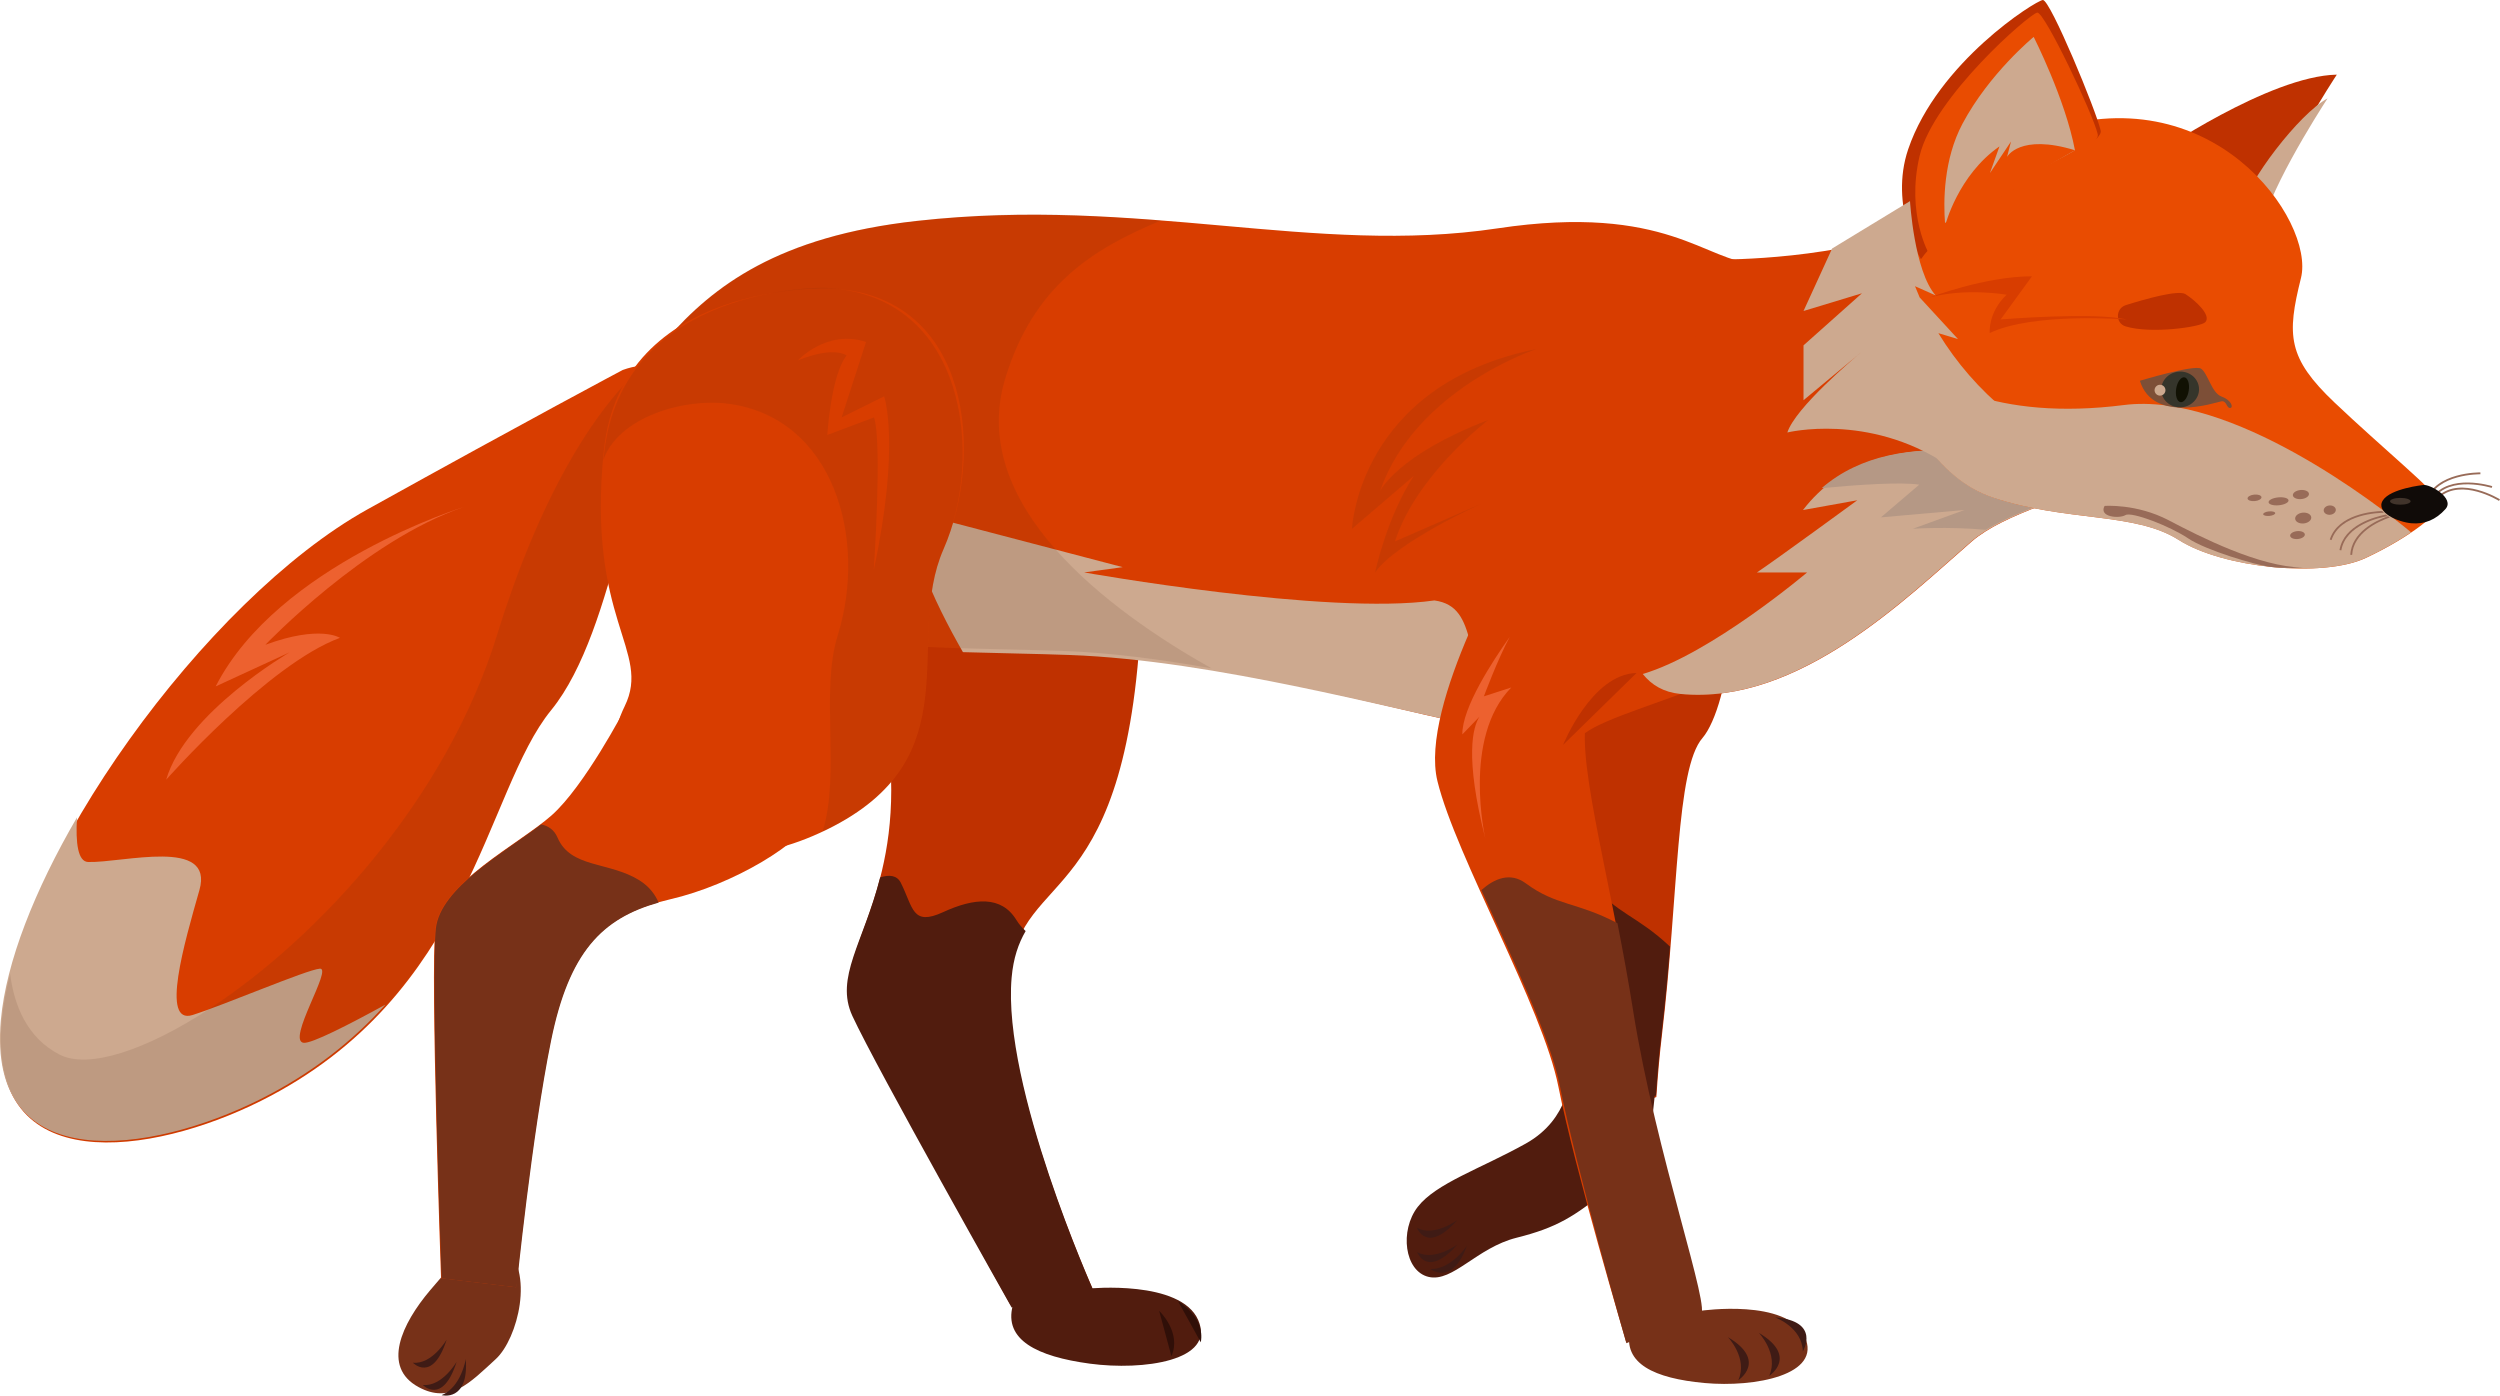 <?xml version="1.0" encoding="UTF-8"?>
<svg id="Layer_2" data-name="Layer 2" xmlns="http://www.w3.org/2000/svg" viewBox="0 0 868.9 485.06">
  <defs>
    <style>
      .cls-1 {
        fill: #35352b;
      }

      .cls-1, .cls-2, .cls-3, .cls-4, .cls-5, .cls-6, .cls-7, .cls-8, .cls-9, .cls-10, .cls-11, .cls-12, .cls-13, .cls-14, .cls-15, .cls-16, .cls-17 {
        stroke-width: 0px;
      }

      .cls-2 {
        fill: #7d4f37;
      }

      .cls-3 {
        fill: #300f08;
      }

      .cls-4 {
        fill: #d83d00;
      }

      .cls-5 {
        fill: #e94c01;
      }

      .cls-6 {
        fill: #111103;
      }

      .cls-7 {
        fill: #512718;
        opacity: .11;
      }

      .cls-8, .cls-13 {
        fill: #cda98f;
      }

      .cls-9 {
        fill: #3f1b15;
      }

      .cls-10 {
        fill: #100b08;
      }

      .cls-11 {
        fill: #b59885;
      }

      .cls-12 {
        fill: #986b58;
      }

      .cls-13 {
        opacity: .26;
      }

      .cls-14 {
        fill: #773118;
      }

      .cls-15 {
        fill: #ed612f;
      }

      .cls-16 {
        fill: #bf3100;
      }

      .cls-17 {
        fill: #511c0e;
      }
    </style>
  </defs>
  <g id="pose_6" data-name="pose 6">
    <g>
      <g>
        <path class="cls-16" d="M545.53,386.76c5.81.35,11.84-1.09,17.5-2.09,4.63-.82,8.77-1.91,12.65-3.37.48-7.28,1.11-14.58,1.96-21.7,5.81-49.02,4.8-92.37,14.07-103.1,9.27-10.73,18.24-62.17-9.26-62,0,0-47.31,44.24-48.18,71.05-.87,26.81,14.06,84.15,11.84,111.95-.22,2.77-.41,5.89-.57,9.26Z"/>
        <path class="cls-17" d="M545.36,386.48c5.65.24,11.48-1.15,16.98-2.12,4.86-.86,9.16-2.03,13.21-3.61.48-7.19,1.1-14.41,1.94-21.44,1.24-10.45,2.17-20.63,2.95-30.3-11.52-10.86-18.83-11.51-26.86-21.78-4.17-5.34-10.12-4.59-15.51-2.06,3.97,25.78,9.27,54.68,7.88,72.05-.22,2.77-.42,5.89-.59,9.25Z"/>
        <path class="cls-17" d="M545.55,373.41s.41,15.32-15.29,24.07-31.15,13.77-37.51,21.98c-6.35,8.2-4.64,22.37,3.78,24.34s16.71-10.14,30.6-13.62c13.89-3.47,20.17-7.4,31.52-16.71,11.35-9.31,15.63-11.19,17-41.47,1.37-30.28-32.86-22.55-30.12,1.41"/>
        <g>
          <path class="cls-9" d="M506.48,424.07s-8.14,5.97-14.01,2.64c0,0,3.39,9.37,14.01-2.64Z"/>
          <path class="cls-9" d="M506.55,432.53s-8.14,5.97-14.01,2.64c0,0,3.39,9.37,14.01-2.64Z"/>
          <path class="cls-9" d="M509.85,432.93s-5.36,8.31-12.73,8.13c0,0,7.68,6.11,12.73-8.13Z"/>
        </g>
      </g>
      <path class="cls-16" d="M326.48,89.86s-97.11,19.57-67.43,79.69,50.71,61.73,50.71,105.07-21.41,59.97-13.02,78.15c8.39,18.17,54.37,100.58,54.37,100.58l28.56-5.59s-31.89-71.3-28.56-109.05,41.9-20.85,45.73-130.02c2.46-70.16-38.55-129.37-70.36-118.83Z"/>
      <path class="cls-17" d="M353.3,319.83c-5.19-8.64-14.7-7.78-25.5-2.81-10.8,4.97-10.37-1.51-14.69-10.16-1.36-2.72-4.1-2.91-7.21-1.9-5.76,22.67-15.81,34.79-9.65,48.14,8.39,18.17,55.35,101.34,55.35,101.34l28.56-5.59s-31.89-71.3-28.56-109.05c.6-6.84,2.37-11.88,4.87-16.2-1.26-1.18-2.36-2.44-3.16-3.78Z"/>
      <g>
        <g>
          <path class="cls-4" d="M216.43,128.59s-32.49,17.22-88.74,48.46C71.45,208.3,5.68,299.8.63,354.99c-5.05,55.2,52.25,46.56,90,27.67,73.25-36.64,77.73-107.39,100.9-135.79,23.17-28.4,27.69-95.27,41.87-107.19,0,0,1.1-17.6-16.98-11.09Z"/>
          <path class="cls-8" d="M105.56,362.44c-6.12-.65,10.18-26.14,5.61-25.77-4.57.36-33.08,12.57-44.25,16.11-11.17,3.54-2.85-25.02,2.39-43.42,5.24-18.4-26.63-9.42-38.66-9.76-3.56-.1-4.42-6.53-3.89-15.5-14.64,25.16-24.62,50.19-26.46,70.36-5.05,55.2,52.25,46.56,90,27.67,18.45-9.23,32.53-20.62,43.65-32.96-12.98,7.12-25.63,13.57-28.4,13.27Z"/>
          <path class="cls-7" d="M223.76,126.97c-17.51,15.47-36.3,46.14-50.96,93.59-17.74,57.44-62.2,105.17-99.55,129.76-22.63,14.9-42.65,21.31-52.53,16.22-11.35-5.84-15.79-17.12-17.19-28.04-1.46,5.68-2.46,11.13-2.93,16.26-1.09,11.88.73,20.78,4.6,27.28,14.12,23.71,55.77,15.21,85.4.39,73.25-36.64,77.73-107.39,100.9-135.79,23.17-28.4,27.69-95.27,41.87-107.19,0,0,.73-12.26-9.6-12.48Z"/>
        </g>
        <path class="cls-15" d="M161.25,176.18s-64.63,20.01-86.29,62.39l25.71-11.85s-36.1,20.96-42.92,44.28c0,0,35.42-40.13,60.4-49.31,0,0-6.88-4.6-25.91,2.41,0,0,34.57-36.25,69-47.91Z"/>
      </g>
      <path class="cls-17" d="M378.54,447.84s31.79-3.11,37.92,10.99c6.13,14.1-19.1,17.61-37.62,15.13-18.51-2.49-29.97-8.3-26.85-20.19,3.12-11.89,23.34-8.71,26.54-5.93Z"/>
      <g>
        <path class="cls-3" d="M407.14,471.36c3.66-8.31-4.27-15.78-4.27-15.78l4.27,15.78Z"/>
        <path class="cls-3" d="M409.44,452.27l7.91,14.27c1.63-8.84-7.91-14.27-7.91-14.27Z"/>
      </g>
      <path class="cls-16" d="M749.14,53.6s39.49-27.19,63.05-27.66c0,0-22.56,34.16-23.91,48.64s-38.5-13.95-39.15-20.99Z"/>
      <path class="cls-8" d="M785.58,82.04c1.23-13.18,20.02-42.66,23.39-47.85-9.83,5.27-28.06,29.09-29.85,38.59-1.07,5.67,1.75,10.02,4.47,12.77,1.11-.6,1.82-1.73,1.99-3.51Z"/>
      <path class="cls-4" d="M215.56,171.5c-3.12-19.33,3.35-38.93,16.23-53.67,16.1-18.43,38.8-35.71,86.86-41.05,77.8-8.64,138.12,12.17,201.82,2.59,59.08-8.88,72.83,12.03,89.25,12.03s13.83,90.76,18.15,115.83c4.32,25.07-63.1,37.17-76.93,47.54-13.83,10.37-108.91-25.93-181.52-28.53-62.4-2.23-144.59,2.57-153.85-54.74Z"/>
      <path class="cls-8" d="M498.54,208.69c-37.09,5.34-121.74-9.74-121.74-9.74l13.4-1.83-65.93-17.28c-14.1.47,1.02,30.39,10.41,46.82,12.64.39,25.2.56,37.05.99,50.7,1.81,112.74,19.17,150.04,26.49-13.74-23.69-7.21-43.25-23.23-45.45Z"/>
      <path class="cls-4" d="M595.02,105.23l3.28-15.05s41.66.35,71.49-12.61c29.82-12.97,43.22-21.61,71.75-17.29,28.53,4.32,48.41,39.33,43.22,70.88-5.19,31.55-77.36,37.95-99.41,57.01-22.04,19.06-60.14,57.1-101.17,52.99-41.02-4.11-7.31-103.52,10.84-135.93Z"/>
      <path class="cls-8" d="M626.62,177.27l18.9-3.4s-28.33,20.72-34.89,25.09h17.45s-33.46,28.32-57.12,35.29c3.06,3.86,7.28,6.35,13.01,6.93,41.03,4.11,79.13-33.93,101.17-52.99,10.51-9.09,32.41-15.3,53.02-22.73-35.91-5.83-85.47-22.03-111.53,11.82Z"/>
      <path class="cls-11" d="M633.16,169.65c12.97-1.21,27.5-2.17,33.89-1.2l-13.33,11.37,29.08-2.58-17.97,6.54s11.99-.84,25.31.36c11.61-7.01,29.93-12.43,47.35-18.71-32.84-5.34-77.08-19.31-104.34,4.22Z"/>
      <path class="cls-5" d="M709.57,45.96s-49.96,14.46-54.04,48.19c-4.08,33.73,11.54,70.15,37.15,78.74,25.61,8.59,49.33,5.01,64.64,14.77,15.31,9.76,49.91,13.29,64.96,6.26,15.05-7.04,26.66-16.05,25.88-19.21-.77-3.16-20.42-19.28-36.76-34.8-16.34-15.52-16.65-23.36-11.67-43.29,4.98-19.93-31.12-71.56-90.16-50.65Z"/>
      <path class="cls-8" d="M738.22,140.77c-44.27,5.65-69.08-8.17-82.38-21.5,3.83,24.96,17.43,47.17,36.7,53.63,25.61,8.59,49.33,5.01,64.64,14.77,15.31,9.76,49.91,13.29,64.96,6.26,6.04-2.82,11.51-5.96,15.86-8.92-11.99-9.97-62.7-48.97-99.77-44.24Z"/>
      <path class="cls-2" d="M743.74,132.34s18.93-5.72,21.25-4.21c2.32,1.51,3.71,8.48,7.09,9.67s4.32,3.86,3.03,3.99c-1.29.13-1.16-2.65-3.08-2.3-1.92.35-23.71,7.87-28.28-7.15Z"/>
      <path class="cls-1" d="M764.27,134.72c.34,3.41-2.32,6.47-5.93,6.82-3.61.36-6.81-2.12-7.15-5.54-.34-3.41,2.32-6.47,5.93-6.82,3.61-.36,6.81,2.12,7.15,5.54Z"/>
      <ellipse class="cls-6" cx="758.49" cy="135.44" rx="4.37" ry="2.21" transform="translate(506.36 863.51) rotate(-81.02)"/>
      <path class="cls-8" d="M752.62,135.43c.1,1.04-.66,1.96-1.7,2.07-1.04.1-1.96-.66-2.07-1.7-.1-1.04.66-1.96,1.7-2.07,1.04-.1,1.96.66,2.07,1.7Z"/>
      <path class="cls-16" d="M738.77,113.44c-3.61-1.1-3.52-6.26.08-7.39,6.78-2.13,18.28-5.39,20.74-3.82,3.54,2.26,9.1,7.41,6.88,9.75-1.6,1.69-18.91,4.16-27.7,1.46Z"/>
      <g>
        <path class="cls-16" d="M667.65,90.08s-11.17-18.4-4.43-38.24C673.49,21.62,707.47.25,710.01,0s18.58,38.56,20.1,45.36c1.53,6.79-48.94,25.33-62.47,44.72Z"/>
        <path class="cls-5" d="M670.59,88.5s-8.24-14-3.39-34.38c4.85-20.38,38.33-49.49,40.88-49.74s19.47,35.46,21,42.25c1.53,6.79-44.96,22.48-58.49,41.87Z"/>
        <path class="cls-8" d="M682.11,42.95c-6.68,12.53-6.66,27.19-6.1,34.56,14.21-10.26,34.63-19.04,45.16-25.28-3.29-17.63-14.34-39.4-14.34-39.4,0,0-15.37,12.59-24.72,30.12Z"/>
        <path class="cls-5" d="M676.09,78.31s4.37-17.37,18.85-27.43l-3.32,9.28,7.33-10.98-1.38,5.35s4.33-8.21,23.6-2.31c0,0-32.95,18.89-45.08,26.08Z"/>
      </g>
      <path class="cls-7" d="M349.46,131.3c9.77-31.76,29.92-44.7,54.17-54.69-23.34-1.48-47.69-3.99-85.1.17-48.06,5.34-70.76,22.62-86.86,41.05-12.88,14.75-19.35,34.34-16.23,53.67,9.26,57.31,91.45,52.52,153.85,54.74,16.51.59,34.18,2.93,51.79,6.06-35.74-20.1-85.21-56.84-71.62-101.01Z"/>
      <path class="cls-4" d="M288.39,100.25s-72.44-2.95-78.52,56.32c-6.08,59.27,16.74,69.45,7.24,88.9-16.44,33.66,19.03,67.93,70.19,42.9,51.17-25.03,26.58-65.48,40.65-97.54,14.06-32.07,10.09-88.49-39.56-90.58Z"/>
      <path class="cls-7" d="M327.95,190.82c14.06-32.07,8.19-88.72-41.46-90.8,0,0-70.5-1.21-76.57,58.06-.06.55-.1,1.06-.15,1.6,5.17-14.48,27.46-21.41,43.28-19.36,36.67,4.74,48.58,46.93,38.11,80.5-6.13,19.64.99,47.87-5.24,68.16.46-.21.92-.39,1.38-.62,51.17-25.03,26.58-65.48,40.65-97.54Z"/>
      <path class="cls-7" d="M534.01,121.31s-42.03,13.83-54.34,49.32c0,0,6.05-12.59,37.6-24.66,0,0-25.07,19.12-32.42,42.2l30.25-13.22s-29.82,13.43-37.17,24.01c0,0,3.89-18.82,13.4-33.51l-21.45,18.36s2.19-50.02,64.12-62.5Z"/>
      <path class="cls-4" d="M307.27,137.76l-14.75,7.31,8.48-26.21c-13.66-4.54-23.69,6.41-23.69,6.41,12.63-5.15,16.93-1.73,16.93-1.73-5.44,6.87-6.7,27.64-6.7,27.64l16.23-6.11c2.93,8.71-.08,53.01-.08,53.01,9.33-43.74,3.6-60.32,3.6-60.32Z"/>
      <path class="cls-4" d="M670.48,103.46s19.46-7.45,35.75-7.43l-10.9,15s32.59-2.69,43.89.03c0,0-32.42-2.63-47.66,4.69,0,0-.74-6.97,5.85-13.32,0,0-14.25-2.5-26.93,1.02Z"/>
      <path class="cls-14" d="M174.98,432.72c-3.68-3.03-9.14-2.5-12.39.98-3.15,3.36-7.82,8.5-13.14,14.8-9.73,11.51-16.94,26.6-3.96,33.6,10.99,5.93,17.75-1.41,26.82-9.74,7.63-7,13.7-30.58,2.67-39.63Z"/>
      <path class="cls-12" d="M731.46,175.84s11.09-.87,22.25,4.97c11.17,5.85,31.51,16.22,46.74,16.46,0,0-6.38.4-11.49-.26-5.11-.66-22.32-5.75-28.49-9.92s-19.6-9.36-21.75-8.06c-2.15,1.3-9.38.71-7.26-3.19Z"/>
      <g>
        <path class="cls-12" d="M795.4,173.9c.07.76-1.42,1.52-3.33,1.71-1.92.19-3.53-.27-3.6-1.03s1.42-1.52,3.33-1.71c1.92-.19,3.53.27,3.6,1.03Z"/>
        <path class="cls-12" d="M803.3,179.78c.1,1.04-1.07,2-2.61,2.15s-2.88-.56-2.98-1.6c-.1-1.04,1.07-2,2.61-2.15s2.88.56,2.98,1.6Z"/>
        <path class="cls-12" d="M790.78,178.32c.04.43-.86.88-2.02.99-1.16.11-2.13-.15-2.17-.58-.04-.43.86-.88,2.02-.99,1.16-.11,2.13.15,2.17.58Z"/>
        <path class="cls-12" d="M786,172.79c.06.62-.97,1.24-2.31,1.37s-2.47-.27-2.53-.89.97-1.24,2.31-1.37,2.47.27,2.53.89Z"/>
        <path class="cls-12" d="M802.5,171.61c.09.87-1.1,1.7-2.64,1.85s-2.87-.43-2.95-1.3c-.09-.87,1.1-1.7,2.64-1.85,1.54-.15,2.87.43,2.95,1.3Z"/>
        <path class="cls-12" d="M811.83,177.09c.09.89-.78,1.71-1.94,1.82-1.16.11-2.17-.52-2.26-1.41-.09-.89.78-1.71,1.94-1.82,1.16-.11,2.17.52,2.26,1.41Z"/>
        <path class="cls-12" d="M801.07,185.72c.07.76-1.01,1.48-2.42,1.62-1.41.14-2.61-.36-2.69-1.12-.07-.76,1.01-1.48,2.42-1.62,1.41-.14,2.61.36,2.69,1.12Z"/>
      </g>
      <path class="cls-8" d="M673.69,115.79l6.84,2.07-13.33-14.48c-.57-1.29-1.1-2.59-1.62-3.91l7.17,3.2c-7.46-8.42-8.91-32.77-8.91-32.77l-4.86,2.96-22.21,13.51-9.94,21.72,20.31-6.16-20.31,18.1v19.07l20.2-16.8c-3.06,2.55-23.02,19.43-25.82,28.01,0,0,27.93-6.9,55.16,10.96,8.71,5.72,15.93-4.96,21.11-18.18-9.43-7.72-17.48-16.97-23.79-27.31Z"/>
      <g>
        <path class="cls-9" d="M155.25,465.58s-5.06,8.74-11.77,8.04c0,0,6.87,7.22,11.77-8.04Z"/>
        <path class="cls-9" d="M158.71,473.31s-5.06,8.74-11.77,8.04c0,0,6.87,7.22,11.77-8.04Z"/>
        <path class="cls-9" d="M161.89,472.35s-1.58,9.76-8.4,12.55c0,0,9.49,2.52,8.4-12.55Z"/>
      </g>
      <path class="cls-4" d="M217.11,246.49s-13.96,26.78-25.4,36.9c-11.44,10.11-38.57,23.51-40.39,39.15-1.82,15.64,1.97,121.7,1.97,121.7l26.07,3.14s5.33-52.98,12.02-85.82c6.69-32.84,19.33-43.88,41.43-48.97,22.1-5.08,46.48-19.83,50.44-29.55,3.96-9.72-66.13-36.55-66.13-36.55Z"/>
      <path class="cls-14" d="M222.31,306c-10.68-6.66-23.98-4.17-28.55-14.92-1.14-2.68-3.21-4.03-5.67-4.55-12.74,9.69-34.94,21.97-36.59,36.08-1.82,15.64,1.97,121.7,1.97,121.7l26.07,3.14s5.33-52.98,12.01-85.82c6.26-30.78,17.76-42.41,37.37-47.93-1.23-2.83-3.28-5.61-6.62-7.69Z"/>
      <g>
        <g>
          <path class="cls-12" d="M843.72,174.32l-.62-.2c3.28-10.16,18.83-9.94,18.99-9.93v.65c-.17,0-15.25-.21-18.38,9.49Z"/>
          <path class="cls-12" d="M845.7,173.45l-.53-.37c6.03-8.81,20.89-4.16,21.04-4.12l-.2.62c-.14-.05-14.54-4.55-20.3,3.86Z"/>
          <path class="cls-12" d="M868.55,174.1c-.13-.08-12.97-7.99-20.63-1.27l-.43-.49c8.02-7.05,21.27,1.12,21.4,1.2l-.34.55Z"/>
        </g>
        <path class="cls-10" d="M842.24,168.57s-11.44,1.19-14.07,5.36c-2.63,4.17,5.3,7.51,9.9,7.93,4.6.42,8.54-1.19,11.88-4.93,3.34-3.74-5.35-8.7-7.71-8.36Z"/>
        <path class="cls-13" d="M837.83,174.23c0,.65-1.6,1.18-3.57,1.18s-3.57-.53-3.57-1.18,1.6-1.18,3.57-1.18,3.57.53,3.57,1.18Z"/>
        <path class="cls-12" d="M827.94,177.6c-3.21.1-15.35,1.08-18.21,9.92l.62.2c2.97-9.19,16.65-9.48,18.2-9.49-.21-.21-.42-.42-.61-.64Z"/>
        <path class="cls-12" d="M829.23,178.85c-3.72.72-14.63,3.57-16.12,12.33l.64.11c1.5-8.84,13.25-11.41,16.16-11.91-.24-.17-.46-.35-.68-.53Z"/>
        <path class="cls-12" d="M829.95,179.4c-4.45,1.63-12.61,5.66-13.09,13.43l.65.04c.47-7.66,8.9-11.56,13.1-13.03-.23-.14-.44-.29-.66-.44Z"/>
      </g>
      <path class="cls-4" d="M526.46,188.46s-33.37,56.54-26.86,83.04c6.51,26.5,36.59,78.49,42.07,106.34,5.48,27.84,23.55,88.67,23.55,88.67,0,0,20.87-8.84,25.18-9.37s-15.46-56.01-23.32-105.64c-7.85-49.63-20.7-91.8-14.74-104.9,5.97-13.1.5-65.98-25.9-58.13Z"/>
      <path class="cls-14" d="M591.25,455.56s29.74-4.33,35.98,8.98c6.24,13.31-17.33,17.75-34.8,16.14s-28.42-6.73-25.9-18.3c2.52-11.57,21.61-9.37,24.72-6.83Z"/>
      <path class="cls-14" d="M562.15,320.87c-14.05-7.42-21.27-6.01-31.8-13.83-5.47-4.06-10.99-1.67-15.48,2.31,10.88,24.14,23.91,50.97,27.34,68.37,5.48,27.84,23.05,89.13,23.05,89.13,0,0,21.37-9.29,25.69-9.83,4.31-.54-15.46-56.01-23.32-105.64-1.67-10.58-3.57-20.81-5.47-30.5Z"/>
      <path class="cls-15" d="M524.77,221.3c-5.94,8.34-16.64,24.69-16.52,33.95l5.95-6.15c-2.24,3.47-5.24,13.7,2.06,42.43,0,0-8.16-35.13,9.01-52.59l-9.53,3.08s4.88-13.1,9.03-20.74Z"/>
      <g>
        <path class="cls-9" d="M600.56,464.74s7.03,7.34,3.6,14.97c0,0,10.26-6.69-3.6-14.97Z"/>
        <path class="cls-9" d="M611.3,463.24s7.03,7.34,3.6,14.97c0,0,10.26-6.69-3.6-14.97Z"/>
        <path class="cls-9" d="M616.95,457.86s9.49,3.49,9.64,11.85c0,0,6.43-10.52-9.64-11.85Z"/>
      </g>
      <path class="cls-16" d="M568.8,233.9l-25.53,24.99s9.92-24.65,25.53-24.99Z"/>
    </g>
  </g>
</svg>